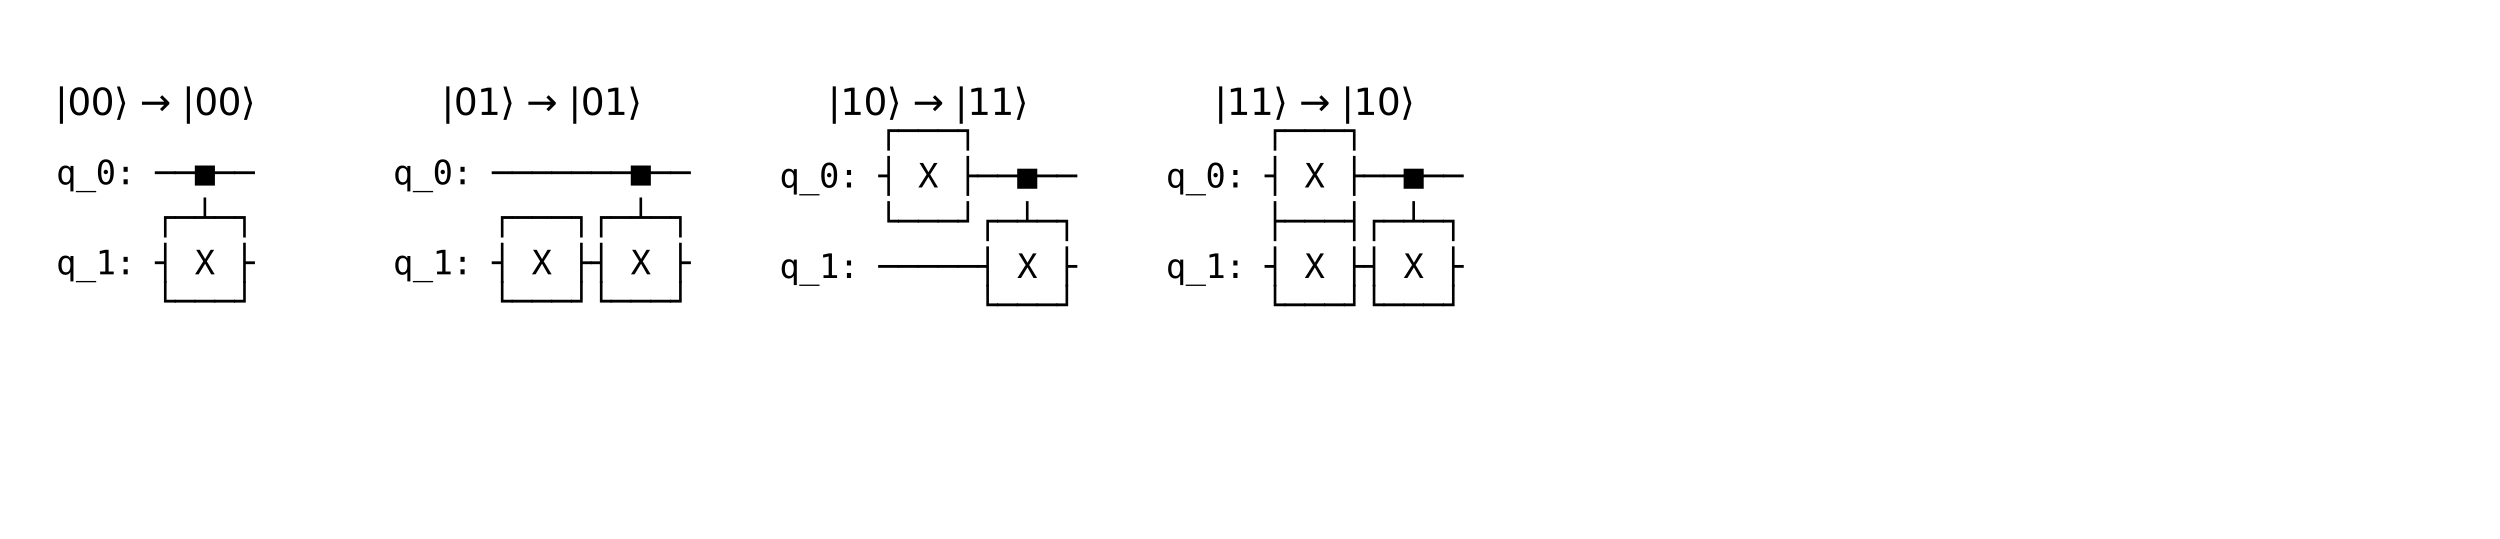 <?xml version="1.0" encoding="utf-8" standalone="no"?>
<!DOCTYPE svg PUBLIC "-//W3C//DTD SVG 1.1//EN"
  "http://www.w3.org/Graphics/SVG/1.1/DTD/svg11.dtd">
<svg xmlns:xlink="http://www.w3.org/1999/xlink" width="684pt" height="147.456pt" viewBox="0 0 684 147.456" xmlns="http://www.w3.org/2000/svg" version="1.1">
 <defs>
  <style type="text/css">*{stroke-linejoin: round; stroke-linecap: butt}</style>
 </defs>
 <g id="figure_1">
  <g id="patch_1">
   <path d="M 0 147.456 
L 684 147.456 
L 684 0 
L 0 0 
z
" style="fill: #ffffff"/>
  </g>
  <g id="axes_1">
   <g id="text_1">
    <!-- |00⟩ → |00⟩ -->
    <g transform="translate(15.079 31.453) scale(0.1 -0.1)">
     <defs>
      <path id="DejaVuSans-7c" d="M 1344 4891 
L 1344 -1509 
L 813 -1509 
L 813 4891 
L 1344 4891 
z
" transform="scale(0.016)"/>
      <path id="DejaVuSans-30" d="M 2034 4250 
Q 1547 4250 1301 3770 
Q 1056 3291 1056 2328 
Q 1056 1369 1301 889 
Q 1547 409 2034 409 
Q 2525 409 2770 889 
Q 3016 1369 3016 2328 
Q 3016 3291 2770 3770 
Q 2525 4250 2034 4250 
z
M 2034 4750 
Q 2819 4750 3233 4129 
Q 3647 3509 3647 2328 
Q 3647 1150 3233 529 
Q 2819 -91 2034 -91 
Q 1250 -91 836 529 
Q 422 1150 422 2328 
Q 422 3509 836 4129 
Q 1250 4750 2034 4750 
z
" transform="scale(0.016)"/>
      <path id="DejaVuSans-27e9" d="M 1925 2006 
L 1044 -844 
L 513 -844 
L 1394 2006 
L 513 4856 
L 1044 4856 
L 1925 2006 
z
" transform="scale(0.016)"/>
      <path id="DejaVuSans-20" transform="scale(0.016)"/>
      <path id="DejaVuSans-2192" d="M 5050 2147 
L 5050 1866 
L 3822 638 
L 3447 1013 
L 4175 1741 
L 366 1741 
L 366 2272 
L 4175 2272 
L 3447 3000 
L 3822 3375 
L 5050 2147 
z
" transform="scale(0.016)"/>
     </defs>
     <use xlink:href="#DejaVuSans-7c"/>
     <use xlink:href="#DejaVuSans-30" transform="translate(33.691 0)"/>
     <use xlink:href="#DejaVuSans-30" transform="translate(97.314 0)"/>
     <use xlink:href="#DejaVuSans-27e9" transform="translate(160.938 0)"/>
     <use xlink:href="#DejaVuSans-20" transform="translate(199.951 0)"/>
     <use xlink:href="#DejaVuSans-2192" transform="translate(231.738 0)"/>
     <use xlink:href="#DejaVuSans-20" transform="translate(315.527 0)"/>
     <use xlink:href="#DejaVuSans-7c" transform="translate(347.314 0)"/>
     <use xlink:href="#DejaVuSans-30" transform="translate(381.006 0)"/>
     <use xlink:href="#DejaVuSans-30" transform="translate(444.629 0)"/>
     <use xlink:href="#DejaVuSans-27e9" transform="translate(508.252 0)"/>
    </g>
   </g>
   <g id="text_2">
    <!--            -->
    <g transform="translate(15.351 40.289) scale(0.09 -0.09)">
     <defs>
      <path id="DejaVuSansMono-20" transform="scale(0.016)"/>
     </defs>
     <use xlink:href="#DejaVuSansMono-20"/>
     <use xlink:href="#DejaVuSansMono-20" transform="translate(60.205 0)"/>
     <use xlink:href="#DejaVuSansMono-20" transform="translate(120.41 0)"/>
     <use xlink:href="#DejaVuSansMono-20" transform="translate(180.615 0)"/>
     <use xlink:href="#DejaVuSansMono-20" transform="translate(240.82 0)"/>
     <use xlink:href="#DejaVuSansMono-20" transform="translate(301.025 0)"/>
     <use xlink:href="#DejaVuSansMono-20" transform="translate(361.23 0)"/>
     <use xlink:href="#DejaVuSansMono-20" transform="translate(421.436 0)"/>
     <use xlink:href="#DejaVuSansMono-20" transform="translate(481.641 0)"/>
     <use xlink:href="#DejaVuSansMono-20" transform="translate(541.846 0)"/>
    </g>
    <!-- q_0: ──■── -->
    <g transform="translate(15.351 50.425) scale(0.09 -0.09)">
     <defs>
      <path id="DejaVuSansMono-71" d="M 1038 1734 
Q 1038 1066 1248 725 
Q 1459 384 1875 384 
Q 2291 384 2505 726 
Q 2719 1069 2719 1734 
Q 2719 2400 2505 2742 
Q 2291 3084 1875 3084 
Q 1459 3084 1248 2743 
Q 1038 2403 1038 1734 
z
M 2719 434 
Q 2578 175 2339 36 
Q 2100 -103 1784 -103 
Q 1156 -103 792 383 
Q 428 869 428 1722 
Q 428 2591 790 3081 
Q 1153 3572 1784 3572 
Q 2097 3572 2336 3436 
Q 2575 3300 2719 3041 
L 2719 3488 
L 3297 3488 
L 3297 -1344 
L 2719 -1344 
L 2719 434 
z
" transform="scale(0.016)"/>
      <path id="DejaVuSansMono-5f" d="M 3853 -1259 
L 3853 -1509 
L 0 -1509 
L 0 -1259 
L 3853 -1259 
z
" transform="scale(0.016)"/>
      <path id="DejaVuSansMono-30" d="M 1509 2344 
Q 1509 2516 1629 2641 
Q 1750 2766 1919 2766 
Q 2094 2766 2219 2641 
Q 2344 2516 2344 2344 
Q 2344 2169 2220 2047 
Q 2097 1925 1919 1925 
Q 1744 1925 1626 2044 
Q 1509 2163 1509 2344 
z
M 1925 4250 
Q 1484 4250 1267 3775 
Q 1050 3300 1050 2328 
Q 1050 1359 1267 884 
Q 1484 409 1925 409 
Q 2369 409 2586 884 
Q 2803 1359 2803 2328 
Q 2803 3300 2586 3775 
Q 2369 4250 1925 4250 
z
M 1925 4750 
Q 2672 4750 3055 4137 
Q 3438 3525 3438 2328 
Q 3438 1134 3055 521 
Q 2672 -91 1925 -91 
Q 1178 -91 797 521 
Q 416 1134 416 2328 
Q 416 3525 797 4137 
Q 1178 4750 1925 4750 
z
" transform="scale(0.016)"/>
      <path id="DejaVuSansMono-3a" d="M 1528 3322 
L 2316 3322 
L 2316 2375 
L 1528 2375 
L 1528 3322 
z
M 1528 953 
L 2316 953 
L 2316 0 
L 1528 0 
L 1528 953 
z
" transform="scale(0.016)"/>
      <path id="DejaVuSansMono-2500" d="M -63 1931 
L -63 2469 
L 3916 2469 
L 3916 1931 
L -63 1931 
z
" transform="scale(0.016)"/>
      <path id="DejaVuSansMono-25a0" d="M 19 -244 
L 19 3569 
L 3834 3569 
L 3834 -244 
L 19 -244 
z
" transform="scale(0.016)"/>
     </defs>
     <use xlink:href="#DejaVuSansMono-71"/>
     <use xlink:href="#DejaVuSansMono-5f" transform="translate(60.205 0)"/>
     <use xlink:href="#DejaVuSansMono-30" transform="translate(120.41 0)"/>
     <use xlink:href="#DejaVuSansMono-3a" transform="translate(180.615 0)"/>
     <use xlink:href="#DejaVuSansMono-20" transform="translate(240.82 0)"/>
     <use xlink:href="#DejaVuSansMono-2500" transform="translate(301.025 0)"/>
     <use xlink:href="#DejaVuSansMono-2500" transform="translate(361.23 0)"/>
     <use xlink:href="#DejaVuSansMono-25a0" transform="translate(421.436 0)"/>
     <use xlink:href="#DejaVuSansMono-2500" transform="translate(481.641 0)"/>
     <use xlink:href="#DejaVuSansMono-2500" transform="translate(541.846 0)"/>
    </g>
    <!--      ┌─┴─┐ -->
    <g transform="translate(15.351 62.677) scale(0.09 -0.09)">
     <defs>
      <path id="DejaVuSansMono-250c" d="M 1675 -1600 
L 1675 2469 
L 3916 2469 
L 3916 1931 
L 2175 1931 
L 2175 -1600 
L 1675 -1600 
z
" transform="scale(0.016)"/>
      <path id="DejaVuSansMono-2534" d="M -63 1931 
L -63 2469 
L 1675 2469 
L 1675 6003 
L 2175 6003 
L 2175 2469 
L 3916 2469 
L 3916 1931 
L -63 1931 
z
" transform="scale(0.016)"/>
      <path id="DejaVuSansMono-2510" d="M 1675 -1600 
L 1675 1931 
L -63 1931 
L -63 2469 
L 2175 2469 
L 2175 -1600 
L 1675 -1600 
z
" transform="scale(0.016)"/>
     </defs>
     <use xlink:href="#DejaVuSansMono-20"/>
     <use xlink:href="#DejaVuSansMono-20" transform="translate(60.205 0)"/>
     <use xlink:href="#DejaVuSansMono-20" transform="translate(120.41 0)"/>
     <use xlink:href="#DejaVuSansMono-20" transform="translate(180.615 0)"/>
     <use xlink:href="#DejaVuSansMono-20" transform="translate(240.82 0)"/>
     <use xlink:href="#DejaVuSansMono-250c" transform="translate(301.025 0)"/>
     <use xlink:href="#DejaVuSansMono-2500" transform="translate(361.23 0)"/>
     <use xlink:href="#DejaVuSansMono-2534" transform="translate(421.436 0)"/>
     <use xlink:href="#DejaVuSansMono-2500" transform="translate(481.641 0)"/>
     <use xlink:href="#DejaVuSansMono-2510" transform="translate(541.846 0)"/>
    </g>
    <!-- q_1: ┤ X ├ -->
    <g transform="translate(15.351 75.057) scale(0.09 -0.09)">
     <defs>
      <path id="DejaVuSansMono-31" d="M 844 531 
L 1825 531 
L 1825 4097 
L 769 3859 
L 769 4434 
L 1819 4666 
L 2450 4666 
L 2450 531 
L 3419 531 
L 3419 0 
L 844 0 
L 844 531 
z
" transform="scale(0.016)"/>
      <path id="DejaVuSansMono-2524" d="M 1675 -1600 
L 1675 1931 
L -63 1931 
L -63 2469 
L 1675 2469 
L 1675 6003 
L 2175 6003 
L 2175 -1600 
L 1675 -1600 
z
" transform="scale(0.016)"/>
      <path id="DejaVuSansMono-58" d="M 269 4666 
L 947 4666 
L 1972 2906 
L 3016 4666 
L 3694 4666 
L 2297 2472 
L 3794 0 
L 3116 0 
L 1972 2009 
L 738 0 
L 56 0 
L 1619 2472 
L 269 4666 
z
" transform="scale(0.016)"/>
      <path id="DejaVuSansMono-251c" d="M 1675 -1600 
L 1675 6003 
L 2175 6003 
L 2175 2469 
L 3916 2469 
L 3916 1931 
L 2175 1931 
L 2175 -1600 
L 1675 -1600 
z
" transform="scale(0.016)"/>
     </defs>
     <use xlink:href="#DejaVuSansMono-71"/>
     <use xlink:href="#DejaVuSansMono-5f" transform="translate(60.205 0)"/>
     <use xlink:href="#DejaVuSansMono-31" transform="translate(120.41 0)"/>
     <use xlink:href="#DejaVuSansMono-3a" transform="translate(180.615 0)"/>
     <use xlink:href="#DejaVuSansMono-20" transform="translate(240.82 0)"/>
     <use xlink:href="#DejaVuSansMono-2524" transform="translate(301.025 0)"/>
     <use xlink:href="#DejaVuSansMono-20" transform="translate(361.23 0)"/>
     <use xlink:href="#DejaVuSansMono-58" transform="translate(421.436 0)"/>
     <use xlink:href="#DejaVuSansMono-20" transform="translate(481.641 0)"/>
     <use xlink:href="#DejaVuSansMono-251c" transform="translate(541.846 0)"/>
    </g>
    <!--      └───┘ -->
    <g transform="translate(15.351 85.57) scale(0.09 -0.09)">
     <defs>
      <path id="DejaVuSansMono-2514" d="M 1675 1931 
L 1675 6003 
L 2175 6003 
L 2175 2469 
L 3916 2469 
L 3916 1931 
L 1675 1931 
z
" transform="scale(0.016)"/>
      <path id="DejaVuSansMono-2518" d="M -63 1931 
L -63 2469 
L 1675 2469 
L 1675 6003 
L 2175 6003 
L 2175 1931 
L -63 1931 
z
" transform="scale(0.016)"/>
     </defs>
     <use xlink:href="#DejaVuSansMono-20"/>
     <use xlink:href="#DejaVuSansMono-20" transform="translate(60.205 0)"/>
     <use xlink:href="#DejaVuSansMono-20" transform="translate(120.41 0)"/>
     <use xlink:href="#DejaVuSansMono-20" transform="translate(180.615 0)"/>
     <use xlink:href="#DejaVuSansMono-20" transform="translate(240.82 0)"/>
     <use xlink:href="#DejaVuSansMono-2514" transform="translate(301.025 0)"/>
     <use xlink:href="#DejaVuSansMono-2500" transform="translate(361.23 0)"/>
     <use xlink:href="#DejaVuSansMono-2500" transform="translate(421.436 0)"/>
     <use xlink:href="#DejaVuSansMono-2500" transform="translate(481.641 0)"/>
     <use xlink:href="#DejaVuSansMono-2518" transform="translate(541.846 0)"/>
    </g>
   </g>
  </g>
  <g id="axes_2">
   <g id="text_3">
    <!-- |01⟩ → |01⟩ -->
    <g transform="translate(120.805 31.453) scale(0.1 -0.1)">
     <defs>
      <path id="DejaVuSans-31" d="M 794 531 
L 1825 531 
L 1825 4091 
L 703 3866 
L 703 4441 
L 1819 4666 
L 2450 4666 
L 2450 531 
L 3481 531 
L 3481 0 
L 794 0 
L 794 531 
z
" transform="scale(0.016)"/>
     </defs>
     <use xlink:href="#DejaVuSans-7c"/>
     <use xlink:href="#DejaVuSans-30" transform="translate(33.691 0)"/>
     <use xlink:href="#DejaVuSans-31" transform="translate(97.314 0)"/>
     <use xlink:href="#DejaVuSans-27e9" transform="translate(160.938 0)"/>
     <use xlink:href="#DejaVuSans-20" transform="translate(199.951 0)"/>
     <use xlink:href="#DejaVuSans-2192" transform="translate(231.738 0)"/>
     <use xlink:href="#DejaVuSans-20" transform="translate(315.527 0)"/>
     <use xlink:href="#DejaVuSans-7c" transform="translate(347.314 0)"/>
     <use xlink:href="#DejaVuSans-30" transform="translate(381.006 0)"/>
     <use xlink:href="#DejaVuSans-31" transform="translate(444.629 0)"/>
     <use xlink:href="#DejaVuSans-27e9" transform="translate(508.252 0)"/>
    </g>
   </g>
   <g id="text_4">
    <!--                 -->
    <g transform="translate(107.531 40.289) scale(0.09 -0.09)">
     <use xlink:href="#DejaVuSansMono-20"/>
     <use xlink:href="#DejaVuSansMono-20" transform="translate(60.205 0)"/>
     <use xlink:href="#DejaVuSansMono-20" transform="translate(120.41 0)"/>
     <use xlink:href="#DejaVuSansMono-20" transform="translate(180.615 0)"/>
     <use xlink:href="#DejaVuSansMono-20" transform="translate(240.82 0)"/>
     <use xlink:href="#DejaVuSansMono-20" transform="translate(301.025 0)"/>
     <use xlink:href="#DejaVuSansMono-20" transform="translate(361.23 0)"/>
     <use xlink:href="#DejaVuSansMono-20" transform="translate(421.436 0)"/>
     <use xlink:href="#DejaVuSansMono-20" transform="translate(481.641 0)"/>
     <use xlink:href="#DejaVuSansMono-20" transform="translate(541.846 0)"/>
     <use xlink:href="#DejaVuSansMono-20" transform="translate(602.051 0)"/>
     <use xlink:href="#DejaVuSansMono-20" transform="translate(662.256 0)"/>
     <use xlink:href="#DejaVuSansMono-20" transform="translate(722.461 0)"/>
     <use xlink:href="#DejaVuSansMono-20" transform="translate(782.666 0)"/>
     <use xlink:href="#DejaVuSansMono-20" transform="translate(842.871 0)"/>
    </g>
    <!-- q_0: ───────■── -->
    <g transform="translate(107.531 50.425) scale(0.09 -0.09)">
     <use xlink:href="#DejaVuSansMono-71"/>
     <use xlink:href="#DejaVuSansMono-5f" transform="translate(60.205 0)"/>
     <use xlink:href="#DejaVuSansMono-30" transform="translate(120.41 0)"/>
     <use xlink:href="#DejaVuSansMono-3a" transform="translate(180.615 0)"/>
     <use xlink:href="#DejaVuSansMono-20" transform="translate(240.82 0)"/>
     <use xlink:href="#DejaVuSansMono-2500" transform="translate(301.025 0)"/>
     <use xlink:href="#DejaVuSansMono-2500" transform="translate(361.23 0)"/>
     <use xlink:href="#DejaVuSansMono-2500" transform="translate(421.436 0)"/>
     <use xlink:href="#DejaVuSansMono-2500" transform="translate(481.641 0)"/>
     <use xlink:href="#DejaVuSansMono-2500" transform="translate(541.846 0)"/>
     <use xlink:href="#DejaVuSansMono-2500" transform="translate(602.051 0)"/>
     <use xlink:href="#DejaVuSansMono-2500" transform="translate(662.256 0)"/>
     <use xlink:href="#DejaVuSansMono-25a0" transform="translate(722.461 0)"/>
     <use xlink:href="#DejaVuSansMono-2500" transform="translate(782.666 0)"/>
     <use xlink:href="#DejaVuSansMono-2500" transform="translate(842.871 0)"/>
    </g>
    <!--      ┌───┐┌─┴─┐ -->
    <g transform="translate(107.531 62.677) scale(0.09 -0.09)">
     <use xlink:href="#DejaVuSansMono-20"/>
     <use xlink:href="#DejaVuSansMono-20" transform="translate(60.205 0)"/>
     <use xlink:href="#DejaVuSansMono-20" transform="translate(120.41 0)"/>
     <use xlink:href="#DejaVuSansMono-20" transform="translate(180.615 0)"/>
     <use xlink:href="#DejaVuSansMono-20" transform="translate(240.82 0)"/>
     <use xlink:href="#DejaVuSansMono-250c" transform="translate(301.025 0)"/>
     <use xlink:href="#DejaVuSansMono-2500" transform="translate(361.23 0)"/>
     <use xlink:href="#DejaVuSansMono-2500" transform="translate(421.436 0)"/>
     <use xlink:href="#DejaVuSansMono-2500" transform="translate(481.641 0)"/>
     <use xlink:href="#DejaVuSansMono-2510" transform="translate(541.846 0)"/>
     <use xlink:href="#DejaVuSansMono-250c" transform="translate(602.051 0)"/>
     <use xlink:href="#DejaVuSansMono-2500" transform="translate(662.256 0)"/>
     <use xlink:href="#DejaVuSansMono-2534" transform="translate(722.461 0)"/>
     <use xlink:href="#DejaVuSansMono-2500" transform="translate(782.666 0)"/>
     <use xlink:href="#DejaVuSansMono-2510" transform="translate(842.871 0)"/>
    </g>
    <!-- q_1: ┤ X ├┤ X ├ -->
    <g transform="translate(107.531 75.057) scale(0.09 -0.09)">
     <use xlink:href="#DejaVuSansMono-71"/>
     <use xlink:href="#DejaVuSansMono-5f" transform="translate(60.205 0)"/>
     <use xlink:href="#DejaVuSansMono-31" transform="translate(120.41 0)"/>
     <use xlink:href="#DejaVuSansMono-3a" transform="translate(180.615 0)"/>
     <use xlink:href="#DejaVuSansMono-20" transform="translate(240.82 0)"/>
     <use xlink:href="#DejaVuSansMono-2524" transform="translate(301.025 0)"/>
     <use xlink:href="#DejaVuSansMono-20" transform="translate(361.23 0)"/>
     <use xlink:href="#DejaVuSansMono-58" transform="translate(421.436 0)"/>
     <use xlink:href="#DejaVuSansMono-20" transform="translate(481.641 0)"/>
     <use xlink:href="#DejaVuSansMono-251c" transform="translate(541.846 0)"/>
     <use xlink:href="#DejaVuSansMono-2524" transform="translate(602.051 0)"/>
     <use xlink:href="#DejaVuSansMono-20" transform="translate(662.256 0)"/>
     <use xlink:href="#DejaVuSansMono-58" transform="translate(722.461 0)"/>
     <use xlink:href="#DejaVuSansMono-20" transform="translate(782.666 0)"/>
     <use xlink:href="#DejaVuSansMono-251c" transform="translate(842.871 0)"/>
    </g>
    <!--      └───┘└───┘ -->
    <g transform="translate(107.531 85.57) scale(0.09 -0.09)">
     <use xlink:href="#DejaVuSansMono-20"/>
     <use xlink:href="#DejaVuSansMono-20" transform="translate(60.205 0)"/>
     <use xlink:href="#DejaVuSansMono-20" transform="translate(120.41 0)"/>
     <use xlink:href="#DejaVuSansMono-20" transform="translate(180.615 0)"/>
     <use xlink:href="#DejaVuSansMono-20" transform="translate(240.82 0)"/>
     <use xlink:href="#DejaVuSansMono-2514" transform="translate(301.025 0)"/>
     <use xlink:href="#DejaVuSansMono-2500" transform="translate(361.23 0)"/>
     <use xlink:href="#DejaVuSansMono-2500" transform="translate(421.436 0)"/>
     <use xlink:href="#DejaVuSansMono-2500" transform="translate(481.641 0)"/>
     <use xlink:href="#DejaVuSansMono-2518" transform="translate(541.846 0)"/>
     <use xlink:href="#DejaVuSansMono-2514" transform="translate(602.051 0)"/>
     <use xlink:href="#DejaVuSansMono-2500" transform="translate(662.256 0)"/>
     <use xlink:href="#DejaVuSansMono-2500" transform="translate(722.461 0)"/>
     <use xlink:href="#DejaVuSansMono-2500" transform="translate(782.666 0)"/>
     <use xlink:href="#DejaVuSansMono-2518" transform="translate(842.871 0)"/>
    </g>
   </g>
  </g>
  <g id="axes_3">
   <g id="text_5">
    <!-- |10⟩ → |11⟩ -->
    <g transform="translate(226.531 31.453) scale(0.1 -0.1)">
     <use xlink:href="#DejaVuSans-7c"/>
     <use xlink:href="#DejaVuSans-31" transform="translate(33.691 0)"/>
     <use xlink:href="#DejaVuSans-30" transform="translate(97.314 0)"/>
     <use xlink:href="#DejaVuSans-27e9" transform="translate(160.938 0)"/>
     <use xlink:href="#DejaVuSans-20" transform="translate(199.951 0)"/>
     <use xlink:href="#DejaVuSans-2192" transform="translate(231.738 0)"/>
     <use xlink:href="#DejaVuSans-20" transform="translate(315.527 0)"/>
     <use xlink:href="#DejaVuSans-7c" transform="translate(347.314 0)"/>
     <use xlink:href="#DejaVuSans-31" transform="translate(381.006 0)"/>
     <use xlink:href="#DejaVuSans-31" transform="translate(444.629 0)"/>
     <use xlink:href="#DejaVuSans-27e9" transform="translate(508.252 0)"/>
    </g>
   </g>
   <g id="text_6">
    <!--      ┌───┐      -->
    <g transform="translate(213.258 38.914) scale(0.09 -0.09)">
     <use xlink:href="#DejaVuSansMono-20"/>
     <use xlink:href="#DejaVuSansMono-20" transform="translate(60.205 0)"/>
     <use xlink:href="#DejaVuSansMono-20" transform="translate(120.41 0)"/>
     <use xlink:href="#DejaVuSansMono-20" transform="translate(180.615 0)"/>
     <use xlink:href="#DejaVuSansMono-20" transform="translate(240.82 0)"/>
     <use xlink:href="#DejaVuSansMono-250c" transform="translate(301.025 0)"/>
     <use xlink:href="#DejaVuSansMono-2500" transform="translate(361.23 0)"/>
     <use xlink:href="#DejaVuSansMono-2500" transform="translate(421.436 0)"/>
     <use xlink:href="#DejaVuSansMono-2500" transform="translate(481.641 0)"/>
     <use xlink:href="#DejaVuSansMono-2510" transform="translate(541.846 0)"/>
     <use xlink:href="#DejaVuSansMono-20" transform="translate(602.051 0)"/>
     <use xlink:href="#DejaVuSansMono-20" transform="translate(662.256 0)"/>
     <use xlink:href="#DejaVuSansMono-20" transform="translate(722.461 0)"/>
     <use xlink:href="#DejaVuSansMono-20" transform="translate(782.666 0)"/>
     <use xlink:href="#DejaVuSansMono-20" transform="translate(842.871 0)"/>
    </g>
    <!-- q_0: ┤ X ├──■── -->
    <g transform="translate(213.258 51.294) scale(0.09 -0.09)">
     <use xlink:href="#DejaVuSansMono-71"/>
     <use xlink:href="#DejaVuSansMono-5f" transform="translate(60.205 0)"/>
     <use xlink:href="#DejaVuSansMono-30" transform="translate(120.41 0)"/>
     <use xlink:href="#DejaVuSansMono-3a" transform="translate(180.615 0)"/>
     <use xlink:href="#DejaVuSansMono-20" transform="translate(240.82 0)"/>
     <use xlink:href="#DejaVuSansMono-2524" transform="translate(301.025 0)"/>
     <use xlink:href="#DejaVuSansMono-20" transform="translate(361.23 0)"/>
     <use xlink:href="#DejaVuSansMono-58" transform="translate(421.436 0)"/>
     <use xlink:href="#DejaVuSansMono-20" transform="translate(481.641 0)"/>
     <use xlink:href="#DejaVuSansMono-251c" transform="translate(541.846 0)"/>
     <use xlink:href="#DejaVuSansMono-2500" transform="translate(602.051 0)"/>
     <use xlink:href="#DejaVuSansMono-2500" transform="translate(662.256 0)"/>
     <use xlink:href="#DejaVuSansMono-25a0" transform="translate(722.461 0)"/>
     <use xlink:href="#DejaVuSansMono-2500" transform="translate(782.666 0)"/>
     <use xlink:href="#DejaVuSansMono-2500" transform="translate(842.871 0)"/>
    </g>
    <!--      └───┘┌─┴─┐ -->
    <g transform="translate(213.258 63.674) scale(0.09 -0.09)">
     <use xlink:href="#DejaVuSansMono-20"/>
     <use xlink:href="#DejaVuSansMono-20" transform="translate(60.205 0)"/>
     <use xlink:href="#DejaVuSansMono-20" transform="translate(120.41 0)"/>
     <use xlink:href="#DejaVuSansMono-20" transform="translate(180.615 0)"/>
     <use xlink:href="#DejaVuSansMono-20" transform="translate(240.82 0)"/>
     <use xlink:href="#DejaVuSansMono-2514" transform="translate(301.025 0)"/>
     <use xlink:href="#DejaVuSansMono-2500" transform="translate(361.23 0)"/>
     <use xlink:href="#DejaVuSansMono-2500" transform="translate(421.436 0)"/>
     <use xlink:href="#DejaVuSansMono-2500" transform="translate(481.641 0)"/>
     <use xlink:href="#DejaVuSansMono-2518" transform="translate(541.846 0)"/>
     <use xlink:href="#DejaVuSansMono-250c" transform="translate(602.051 0)"/>
     <use xlink:href="#DejaVuSansMono-2500" transform="translate(662.256 0)"/>
     <use xlink:href="#DejaVuSansMono-2534" transform="translate(722.461 0)"/>
     <use xlink:href="#DejaVuSansMono-2500" transform="translate(782.666 0)"/>
     <use xlink:href="#DejaVuSansMono-2510" transform="translate(842.871 0)"/>
    </g>
    <!-- q_1: ─────┤ X ├ -->
    <g transform="translate(213.258 76.054) scale(0.09 -0.09)">
     <use xlink:href="#DejaVuSansMono-71"/>
     <use xlink:href="#DejaVuSansMono-5f" transform="translate(60.205 0)"/>
     <use xlink:href="#DejaVuSansMono-31" transform="translate(120.41 0)"/>
     <use xlink:href="#DejaVuSansMono-3a" transform="translate(180.615 0)"/>
     <use xlink:href="#DejaVuSansMono-20" transform="translate(240.82 0)"/>
     <use xlink:href="#DejaVuSansMono-2500" transform="translate(301.025 0)"/>
     <use xlink:href="#DejaVuSansMono-2500" transform="translate(361.23 0)"/>
     <use xlink:href="#DejaVuSansMono-2500" transform="translate(421.436 0)"/>
     <use xlink:href="#DejaVuSansMono-2500" transform="translate(481.641 0)"/>
     <use xlink:href="#DejaVuSansMono-2500" transform="translate(541.846 0)"/>
     <use xlink:href="#DejaVuSansMono-2524" transform="translate(602.051 0)"/>
     <use xlink:href="#DejaVuSansMono-20" transform="translate(662.256 0)"/>
     <use xlink:href="#DejaVuSansMono-58" transform="translate(722.461 0)"/>
     <use xlink:href="#DejaVuSansMono-20" transform="translate(782.666 0)"/>
     <use xlink:href="#DejaVuSansMono-251c" transform="translate(842.871 0)"/>
    </g>
    <!--           └───┘ -->
    <g transform="translate(213.258 86.568) scale(0.09 -0.09)">
     <use xlink:href="#DejaVuSansMono-20"/>
     <use xlink:href="#DejaVuSansMono-20" transform="translate(60.205 0)"/>
     <use xlink:href="#DejaVuSansMono-20" transform="translate(120.41 0)"/>
     <use xlink:href="#DejaVuSansMono-20" transform="translate(180.615 0)"/>
     <use xlink:href="#DejaVuSansMono-20" transform="translate(240.82 0)"/>
     <use xlink:href="#DejaVuSansMono-20" transform="translate(301.025 0)"/>
     <use xlink:href="#DejaVuSansMono-20" transform="translate(361.23 0)"/>
     <use xlink:href="#DejaVuSansMono-20" transform="translate(421.436 0)"/>
     <use xlink:href="#DejaVuSansMono-20" transform="translate(481.641 0)"/>
     <use xlink:href="#DejaVuSansMono-20" transform="translate(541.846 0)"/>
     <use xlink:href="#DejaVuSansMono-2514" transform="translate(602.051 0)"/>
     <use xlink:href="#DejaVuSansMono-2500" transform="translate(662.256 0)"/>
     <use xlink:href="#DejaVuSansMono-2500" transform="translate(722.461 0)"/>
     <use xlink:href="#DejaVuSansMono-2500" transform="translate(782.666 0)"/>
     <use xlink:href="#DejaVuSansMono-2518" transform="translate(842.871 0)"/>
    </g>
   </g>
  </g>
  <g id="axes_4">
   <g id="text_7">
    <!-- |11⟩ → |10⟩ -->
    <g transform="translate(332.258 31.453) scale(0.1 -0.1)">
     <use xlink:href="#DejaVuSans-7c"/>
     <use xlink:href="#DejaVuSans-31" transform="translate(33.691 0)"/>
     <use xlink:href="#DejaVuSans-31" transform="translate(97.314 0)"/>
     <use xlink:href="#DejaVuSans-27e9" transform="translate(160.938 0)"/>
     <use xlink:href="#DejaVuSans-20" transform="translate(199.951 0)"/>
     <use xlink:href="#DejaVuSans-2192" transform="translate(231.738 0)"/>
     <use xlink:href="#DejaVuSans-20" transform="translate(315.527 0)"/>
     <use xlink:href="#DejaVuSans-7c" transform="translate(347.314 0)"/>
     <use xlink:href="#DejaVuSans-31" transform="translate(381.006 0)"/>
     <use xlink:href="#DejaVuSans-30" transform="translate(444.629 0)"/>
     <use xlink:href="#DejaVuSans-27e9" transform="translate(508.252 0)"/>
    </g>
   </g>
   <g id="text_8">
    <!--      ┌───┐      -->
    <g transform="translate(318.984 38.914) scale(0.09 -0.09)">
     <use xlink:href="#DejaVuSansMono-20"/>
     <use xlink:href="#DejaVuSansMono-20" transform="translate(60.205 0)"/>
     <use xlink:href="#DejaVuSansMono-20" transform="translate(120.41 0)"/>
     <use xlink:href="#DejaVuSansMono-20" transform="translate(180.615 0)"/>
     <use xlink:href="#DejaVuSansMono-20" transform="translate(240.82 0)"/>
     <use xlink:href="#DejaVuSansMono-250c" transform="translate(301.025 0)"/>
     <use xlink:href="#DejaVuSansMono-2500" transform="translate(361.23 0)"/>
     <use xlink:href="#DejaVuSansMono-2500" transform="translate(421.436 0)"/>
     <use xlink:href="#DejaVuSansMono-2500" transform="translate(481.641 0)"/>
     <use xlink:href="#DejaVuSansMono-2510" transform="translate(541.846 0)"/>
     <use xlink:href="#DejaVuSansMono-20" transform="translate(602.051 0)"/>
     <use xlink:href="#DejaVuSansMono-20" transform="translate(662.256 0)"/>
     <use xlink:href="#DejaVuSansMono-20" transform="translate(722.461 0)"/>
     <use xlink:href="#DejaVuSansMono-20" transform="translate(782.666 0)"/>
     <use xlink:href="#DejaVuSansMono-20" transform="translate(842.871 0)"/>
    </g>
    <!-- q_0: ┤ X ├──■── -->
    <g transform="translate(318.984 51.294) scale(0.09 -0.09)">
     <use xlink:href="#DejaVuSansMono-71"/>
     <use xlink:href="#DejaVuSansMono-5f" transform="translate(60.205 0)"/>
     <use xlink:href="#DejaVuSansMono-30" transform="translate(120.41 0)"/>
     <use xlink:href="#DejaVuSansMono-3a" transform="translate(180.615 0)"/>
     <use xlink:href="#DejaVuSansMono-20" transform="translate(240.82 0)"/>
     <use xlink:href="#DejaVuSansMono-2524" transform="translate(301.025 0)"/>
     <use xlink:href="#DejaVuSansMono-20" transform="translate(361.23 0)"/>
     <use xlink:href="#DejaVuSansMono-58" transform="translate(421.436 0)"/>
     <use xlink:href="#DejaVuSansMono-20" transform="translate(481.641 0)"/>
     <use xlink:href="#DejaVuSansMono-251c" transform="translate(541.846 0)"/>
     <use xlink:href="#DejaVuSansMono-2500" transform="translate(602.051 0)"/>
     <use xlink:href="#DejaVuSansMono-2500" transform="translate(662.256 0)"/>
     <use xlink:href="#DejaVuSansMono-25a0" transform="translate(722.461 0)"/>
     <use xlink:href="#DejaVuSansMono-2500" transform="translate(782.666 0)"/>
     <use xlink:href="#DejaVuSansMono-2500" transform="translate(842.871 0)"/>
    </g>
    <!--      ├───┤┌─┴─┐ -->
    <g transform="translate(318.984 63.674) scale(0.09 -0.09)">
     <use xlink:href="#DejaVuSansMono-20"/>
     <use xlink:href="#DejaVuSansMono-20" transform="translate(60.205 0)"/>
     <use xlink:href="#DejaVuSansMono-20" transform="translate(120.41 0)"/>
     <use xlink:href="#DejaVuSansMono-20" transform="translate(180.615 0)"/>
     <use xlink:href="#DejaVuSansMono-20" transform="translate(240.82 0)"/>
     <use xlink:href="#DejaVuSansMono-251c" transform="translate(301.025 0)"/>
     <use xlink:href="#DejaVuSansMono-2500" transform="translate(361.23 0)"/>
     <use xlink:href="#DejaVuSansMono-2500" transform="translate(421.436 0)"/>
     <use xlink:href="#DejaVuSansMono-2500" transform="translate(481.641 0)"/>
     <use xlink:href="#DejaVuSansMono-2524" transform="translate(541.846 0)"/>
     <use xlink:href="#DejaVuSansMono-250c" transform="translate(602.051 0)"/>
     <use xlink:href="#DejaVuSansMono-2500" transform="translate(662.256 0)"/>
     <use xlink:href="#DejaVuSansMono-2534" transform="translate(722.461 0)"/>
     <use xlink:href="#DejaVuSansMono-2500" transform="translate(782.666 0)"/>
     <use xlink:href="#DejaVuSansMono-2510" transform="translate(842.871 0)"/>
    </g>
    <!-- q_1: ┤ X ├┤ X ├ -->
    <g transform="translate(318.984 76.054) scale(0.09 -0.09)">
     <use xlink:href="#DejaVuSansMono-71"/>
     <use xlink:href="#DejaVuSansMono-5f" transform="translate(60.205 0)"/>
     <use xlink:href="#DejaVuSansMono-31" transform="translate(120.41 0)"/>
     <use xlink:href="#DejaVuSansMono-3a" transform="translate(180.615 0)"/>
     <use xlink:href="#DejaVuSansMono-20" transform="translate(240.82 0)"/>
     <use xlink:href="#DejaVuSansMono-2524" transform="translate(301.025 0)"/>
     <use xlink:href="#DejaVuSansMono-20" transform="translate(361.23 0)"/>
     <use xlink:href="#DejaVuSansMono-58" transform="translate(421.436 0)"/>
     <use xlink:href="#DejaVuSansMono-20" transform="translate(481.641 0)"/>
     <use xlink:href="#DejaVuSansMono-251c" transform="translate(541.846 0)"/>
     <use xlink:href="#DejaVuSansMono-2524" transform="translate(602.051 0)"/>
     <use xlink:href="#DejaVuSansMono-20" transform="translate(662.256 0)"/>
     <use xlink:href="#DejaVuSansMono-58" transform="translate(722.461 0)"/>
     <use xlink:href="#DejaVuSansMono-20" transform="translate(782.666 0)"/>
     <use xlink:href="#DejaVuSansMono-251c" transform="translate(842.871 0)"/>
    </g>
    <!--      └───┘└───┘ -->
    <g transform="translate(318.984 86.568) scale(0.09 -0.09)">
     <use xlink:href="#DejaVuSansMono-20"/>
     <use xlink:href="#DejaVuSansMono-20" transform="translate(60.205 0)"/>
     <use xlink:href="#DejaVuSansMono-20" transform="translate(120.41 0)"/>
     <use xlink:href="#DejaVuSansMono-20" transform="translate(180.615 0)"/>
     <use xlink:href="#DejaVuSansMono-20" transform="translate(240.82 0)"/>
     <use xlink:href="#DejaVuSansMono-2514" transform="translate(301.025 0)"/>
     <use xlink:href="#DejaVuSansMono-2500" transform="translate(361.23 0)"/>
     <use xlink:href="#DejaVuSansMono-2500" transform="translate(421.436 0)"/>
     <use xlink:href="#DejaVuSansMono-2500" transform="translate(481.641 0)"/>
     <use xlink:href="#DejaVuSansMono-2518" transform="translate(541.846 0)"/>
     <use xlink:href="#DejaVuSansMono-2514" transform="translate(602.051 0)"/>
     <use xlink:href="#DejaVuSansMono-2500" transform="translate(662.256 0)"/>
     <use xlink:href="#DejaVuSansMono-2500" transform="translate(722.461 0)"/>
     <use xlink:href="#DejaVuSansMono-2500" transform="translate(782.666 0)"/>
     <use xlink:href="#DejaVuSansMono-2518" transform="translate(842.871 0)"/>
    </g>
   </g>
  </g>
 </g>
</svg>
